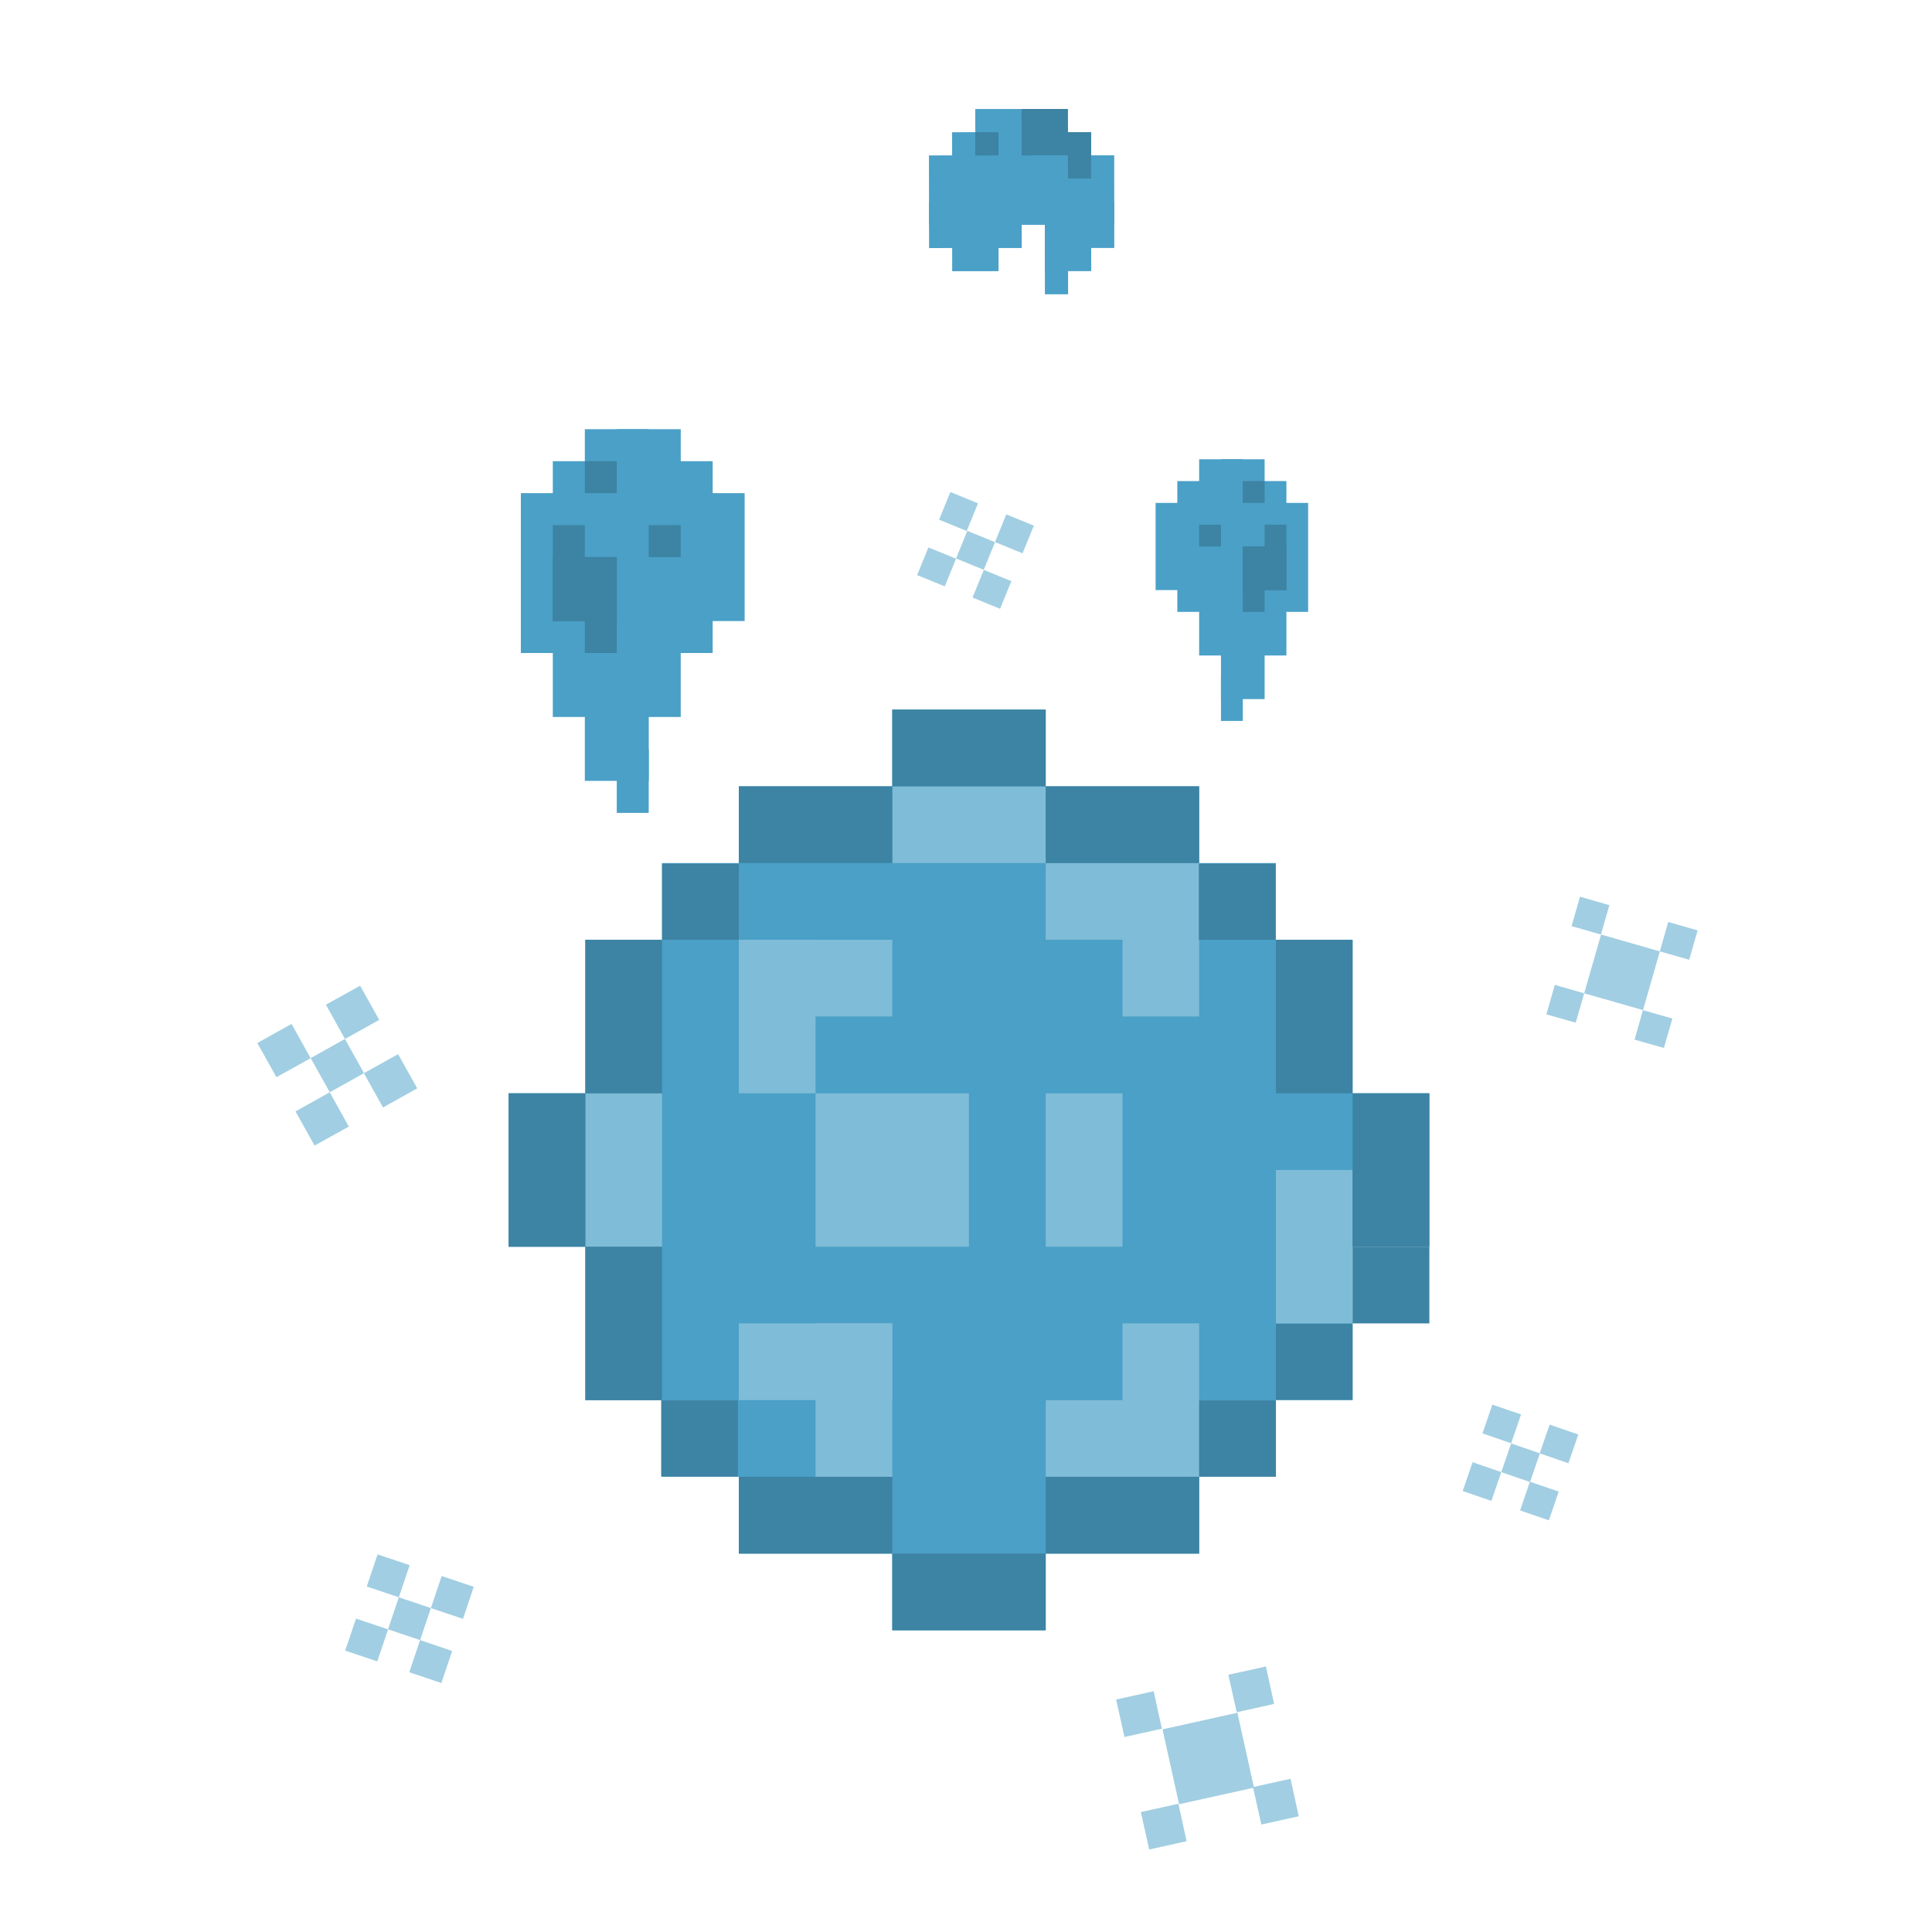 <?xml version="1.0" encoding="utf-8"?>
<!-- Generator: Adobe Illustrator 16.0.0, SVG Export Plug-In . SVG Version: 6.00 Build 0)  -->
<!DOCTYPE svg PUBLIC "-//W3C//DTD SVG 1.1//EN" "http://www.w3.org/Graphics/SVG/1.1/DTD/svg11.dtd">
<svg version="1.1" id="orb_of_ankou" xmlns="http://www.w3.org/2000/svg" xmlns:xlink="http://www.w3.org/1999/xlink" x="0px"
	 y="0px" width="511.473px" height="511.473px" viewBox="0 0 511.473 511.473" enable-background="new 0 0 511.473 511.473"
	 xml:space="preserve">
<rect fill="#FFFFFF" width="511.473" height="511.473"/>
<g id="Icon">
	<g id="Orb">
		<g id="Base">
			<rect x="195.598" y="208.172" fill="#4AA0C7" width="121.861" height="203.126"/>
			<rect x="175.27" y="228.483" fill="#4AA0C7" width="162.514" height="162.481"/>
			<rect x="154.961" y="248.795" fill="#4AA0C7" width="203.118" height="121.881"/>
			<rect x="236.215" y="187.851" fill="#4AA0C7" width="40.623" height="243.759"/>
			<rect x="134.65" y="289.435" fill="#4AA0C7" width="243.756" height="40.625"/>
		</g>
		<g id="Colored_Part">
			<rect x="236.215" y="208.172" fill="#7FBCD7" width="40.623" height="20.31"/>
			<rect x="276.838" y="228.483" fill="#7FBCD7" width="40.621" height="20.308"/>
			<rect x="195.598" y="248.795" fill="#7FBCD7" width="40.622" height="20.309"/>
			<rect x="154.961" y="289.435" fill="#7FBCD7" width="20.309" height="40.625"/>
			<rect x="215.906" y="289.435" fill="#7FBCD7" width="40.604" height="40.625"/>
			<rect x="276.838" y="289.435" fill="#7FBCD7" width="20.328" height="40.625"/>
			<rect x="337.789" y="309.727" fill="#7FBCD7" width="20.29" height="40.627"/>
			<rect x="276.838" y="370.674" fill="#7FBCD7" width="40.621" height="20.291"/>
			<rect x="297.166" y="350.346" fill="#7FBCD7" width="20.289" height="40.623"/>
			<rect x="195.598" y="350.346" fill="#7FBCD7" width="40.622" height="20.325"/>
			<rect x="215.906" y="350.346" fill="#7FBCD7" width="20.31" height="40.623"/>
			<rect x="195.598" y="248.795" fill="#7FBCD7" width="20.307" height="40.641"/>
			<rect x="297.166" y="228.483" fill="#7FBCD7" width="20.289" height="40.622"/>
		</g>
		<g id="Border_2_">
			<rect x="236.215" y="187.851" fill="#3D83A3" width="40.623" height="20.321"/>
			<rect x="195.598" y="208.172" fill="#3D83A3" width="40.622" height="20.31"/>
			<rect x="276.838" y="208.172" fill="#3D83A3" width="40.621" height="20.31"/>
			<rect x="195.598" y="390.969" fill="#3D83A3" width="40.622" height="20.328"/>
			<rect x="236.215" y="411.297" fill="#3D83A3" width="40.623" height="20.291"/>
			<rect x="276.838" y="390.969" fill="#3D83A3" width="40.621" height="20.328"/>
			<rect x="337.789" y="248.795" fill="#3D83A3" width="20.29" height="40.641"/>
			<rect x="358.079" y="289.435" fill="#3D83A3" width="20.327" height="40.625"/>
			<rect x="154.961" y="248.795" fill="#3D83A3" width="20.309" height="40.641"/>
			<rect x="134.65" y="289.435" fill="#3D83A3" width="20.311" height="40.625"/>
			<rect x="154.961" y="330.056" fill="#3D83A3" width="20.309" height="40.622"/>
			<rect x="175.27" y="228.662" fill="#3D83A3" width="20.322" height="20.134"/>
			<rect x="175.039" y="370.735" fill="#3D83A3" width="20.31" height="20.152"/>
			<rect x="317.455" y="370.747" fill="#3D83A3" width="20.325" height="20.152"/>
			<rect x="337.789" y="350.457" fill="#3D83A3" width="20.29" height="20.117"/>
			<rect x="358.079" y="330.056" fill="#3D83A3" width="20.327" height="20.295"/>
			<rect x="317.375" y="228.654" fill="#3D83A3" width="20.292" height="20.133"/>
		</g>
	</g>
	<g id="Souls">
		<g id="Soul">
			<rect x="137.889" y="130.555" fill="#4AA0C7" width="50.786" height="42.32"/>
			<rect x="146.352" y="122.097" fill="#4AA0C7" width="33.862" height="67.714"/>
			<rect x="154.827" y="113.628" fill="#4AA0C7" width="16.921" height="93.095"/>
			<rect x="163.283" y="198.266" fill="#4AA0C7" width="8.458" height="16.936"/>
			<rect x="180.218" y="130.555" fill="#4AA0C7" width="16.917" height="33.86"/>
			<rect x="171.74" y="122.097" fill="#4AA0C7" width="16.934" height="16.929"/>
			<rect x="163.283" y="113.628" fill="#4AA0C7" width="16.936" height="16.925"/>
			<rect x="146.352" y="139.021" fill="#3D83A3" width="8.469" height="25.393"/>
			<rect x="154.827" y="147.482" fill="#3D83A3" width="8.456" height="25.392"/>
			<rect x="154.827" y="122.097" fill="#3D83A3" width="8.456" height="8.458"/>
			<rect x="171.74" y="139.021" fill="#3D83A3" width="8.473" height="8.458"/>
			<rect x="146.352" y="147.482" fill="#3D83A3" width="16.931" height="16.936"/>
		</g>
		<g id="Soul_1_">
			<rect x="311.682" y="133.138" fill="#4AA0C7" width="34.629" height="28.85"/>
			<rect x="317.459" y="127.355" fill="#4AA0C7" width="23.099" height="46.179"/>
			<rect x="323.237" y="121.584" fill="#4AA0C7" width="11.556" height="63.494"/>
			<rect x="323.237" y="179.305" fill="#4AA0C7" width="5.777" height="11.555"/>
			<rect x="305.934" y="133.138" fill="#4AA0C7" width="11.525" height="23.079"/>
			<rect x="311.682" y="127.362" fill="#4AA0C7" width="11.557" height="11.541"/>
			<rect x="317.459" y="121.584" fill="#4AA0C7" width="11.558" height="11.549"/>
			<rect x="334.789" y="138.902" fill="#3D83A3" width="5.763" height="17.314"/>
			<rect x="329.015" y="144.672" fill="#3D83A3" width="5.778" height="17.314"/>
			<rect x="329.015" y="127.362" fill="#3D83A3" width="5.778" height="5.776"/>
			<rect x="317.459" y="138.902" fill="#3D83A3" width="5.779" height="5.771"/>
			<rect x="329.015" y="144.672" fill="#3D83A3" width="11.541" height="11.544"/>
		</g>
		<g id="Soul_2_">
			<polygon fill="#4AA0C7" points="245.956,59.534 245.928,41.145 294.975,41.11 294.984,59.506 			"/>
			
				<rect x="279.667" y="50.326" transform="matrix(5.572597e-004 1 -1 5.572597e-004 345.153 -226.323)" fill="#4AA0C7" width="12.267" height="18.37"/>
			<polygon fill="#4AA0C7" points="276.62,71.785 276.599,34.993 288.835,34.984 288.892,71.776 			"/>
			<polygon fill="#4AA0C7" points="258.202,47.27 258.192,28.867 282.702,28.854 282.746,47.251 			"/>
			
				<rect x="245.94" y="41.128" transform="matrix(5.732338e-004 1 -1 5.732338e-004 311.454 -210.968)" fill="#4AA0C7" width="30.663" height="18.408"/>
			
				<rect x="273.56" y="68.709" transform="matrix(4.778663e-004 1 -1 4.778663e-004 351.334 -207.946)" fill="#4AA0C7" width="12.261" height="6.138"/>
			
				<rect x="252.079" y="59.523" transform="matrix(6.767074e-004 1 -1 6.767074e-004 323.699 -192.596)" fill="#4AA0C7" width="12.266" height="12.275"/>
			<polygon fill="#4AA0C7" points="245.961,65.669 245.953,53.403 258.209,53.389 258.217,65.658 			"/>
			<polygon fill="#3D83A3" points="282.744,47.243 282.702,34.987 288.838,34.981 288.846,47.237 			"/>
			<polygon fill="#3D83A3" points="270.467,41.132 270.459,28.862 282.694,28.854 282.74,41.121 			"/>
			<rect x="276.606" y="34.99" fill="#3D83A3" width="12.235" height="6.13"/>
			<rect x="258.196" y="35.001" fill="#3D83A3" width="6.136" height="6.133"/>
		</g>
	</g>
	<g id="Particles">
		<g id="Particle_11_">
			<polygon fill="#A1CEE2" points="397.444,389.727 400.064,382.131 407.66,384.75 405.063,392.345 			"/>
			<polygon fill="#A1CEE2" points="392.465,379.468 395.085,371.858 402.681,374.454 400.061,382.087 			"/>
			<polygon fill="#A1CEE2" points="387.23,394.729 389.851,387.104 397.446,389.723 394.826,397.342 			"/>
			<polygon fill="#A1CEE2" points="402.429,399.867 405.026,392.263 412.649,394.88 410.037,402.487 			"/>
			<polygon fill="#A1CEE2" points="407.622,384.757 410.241,377.161 417.837,379.767 415.218,387.376 			"/>
		</g>
		<g id="Particle_10_">
			<polygon fill="#A1CEE2" points="102.726,431.345 105.581,422.859 114.073,425.715 111.219,434.193 			"/>
			<polygon fill="#A1CEE2" points="97.099,420.007 99.955,411.506 108.446,414.357 105.588,422.872 			"/>
			<polygon fill="#A1CEE2" points="91.391,436.981 94.248,428.505 102.738,431.354 99.884,439.83 			"/>
			<polygon fill="#A1CEE2" points="108.353,442.702 111.208,434.196 119.699,437.069 116.849,445.564 			"/>
			<polygon fill="#A1CEE2" points="114.069,425.72 116.93,417.234 125.418,420.09 122.567,428.568 			"/>
		</g>
		<g id="Particle_9_">
			<polygon fill="#A1CEE2" points="82.25,280.117 91.313,275.054 96.372,284.098 87.301,289.16 			"/>
			<polygon fill="#A1CEE2" points="68.124,276.127 77.186,271.065 82.24,280.145 73.177,285.171 			"/>
			<polygon fill="#A1CEE2" points="78.227,294.231 87.289,289.168 92.344,298.249 83.281,303.275 			"/>
			<polygon fill="#A1CEE2" points="96.337,284.106 105.4,279.081 110.456,288.123 101.393,293.187 			"/>
			<polygon fill="#A1CEE2" points="86.281,265.979 95.341,260.955 100.39,269.997 91.33,275.058 			"/>
		</g>
		<g id="Particle_8_">
			<polygon fill="#A1CEE2" points="253.103,147.854 256.091,140.538 263.419,143.526 260.431,150.842 			"/>
			
				<rect x="249.996" y="131.436" transform="matrix(-0.379 0.926 -0.926 -0.379 475.375 -48.424)" fill="#A1CEE2" width="7.898" height="7.898"/>
			
				<rect x="244.019" y="146.072" transform="matrix(-0.378 0.926 -0.926 -0.378 480.605 -22.835)" fill="#A1CEE2" width="7.907" height="7.896"/>
			<polygon fill="#A1CEE2" points="257.466,158.184 260.456,150.873 267.745,153.862 264.754,161.174 			"/>
			<polygon fill="#A1CEE2" points="263.415,143.496 266.403,136.174 273.694,139.162 270.706,146.483 			"/>
		</g>
		<g id="Particle_7_">
			<polygon fill="#A1CEE2" points="325.19,443.374 335.134,441.183 337.312,451.089 327.406,453.303 			"/>
			
				<rect x="309.521" y="455.267" transform="matrix(-0.976 0.216 -0.216 -0.976 732.407 850.741)" fill="#A1CEE2" width="20.316" height="20.313"/>
			<polygon fill="#A1CEE2" points="331.71,473.108 341.649,470.906 343.828,480.833 333.927,483.024 			"/>
			<polygon fill="#A1CEE2" points="295.478,449.934 305.416,447.726 307.597,457.654 297.692,459.844 			"/>
			<polygon fill="#A1CEE2" points="302.021,479.711 311.96,477.525 314.139,487.435 304.236,489.637 			"/>
		</g>
		<g id="Particle_5_">
			<polygon fill="#A1CEE2" points="439.418,251.86 441.647,244.073 449.427,246.314 447.187,254.082 			"/>
			<polygon fill="#A1CEE2" points="419.397,262.965 423.866,247.405 439.421,251.87 434.963,267.41 			"/>
			<polygon fill="#A1CEE2" points="432.726,275.227 434.953,267.418 442.738,269.658 440.498,277.43 			"/>
			<polygon fill="#A1CEE2" points="416.053,245.179 418.293,237.391 426.062,239.633 423.821,247.401 			"/>
			<polygon fill="#A1CEE2" points="409.383,268.541 411.623,260.732 419.392,262.973 417.153,270.742 			"/>
		</g>
	</g>
</g>
</svg>
